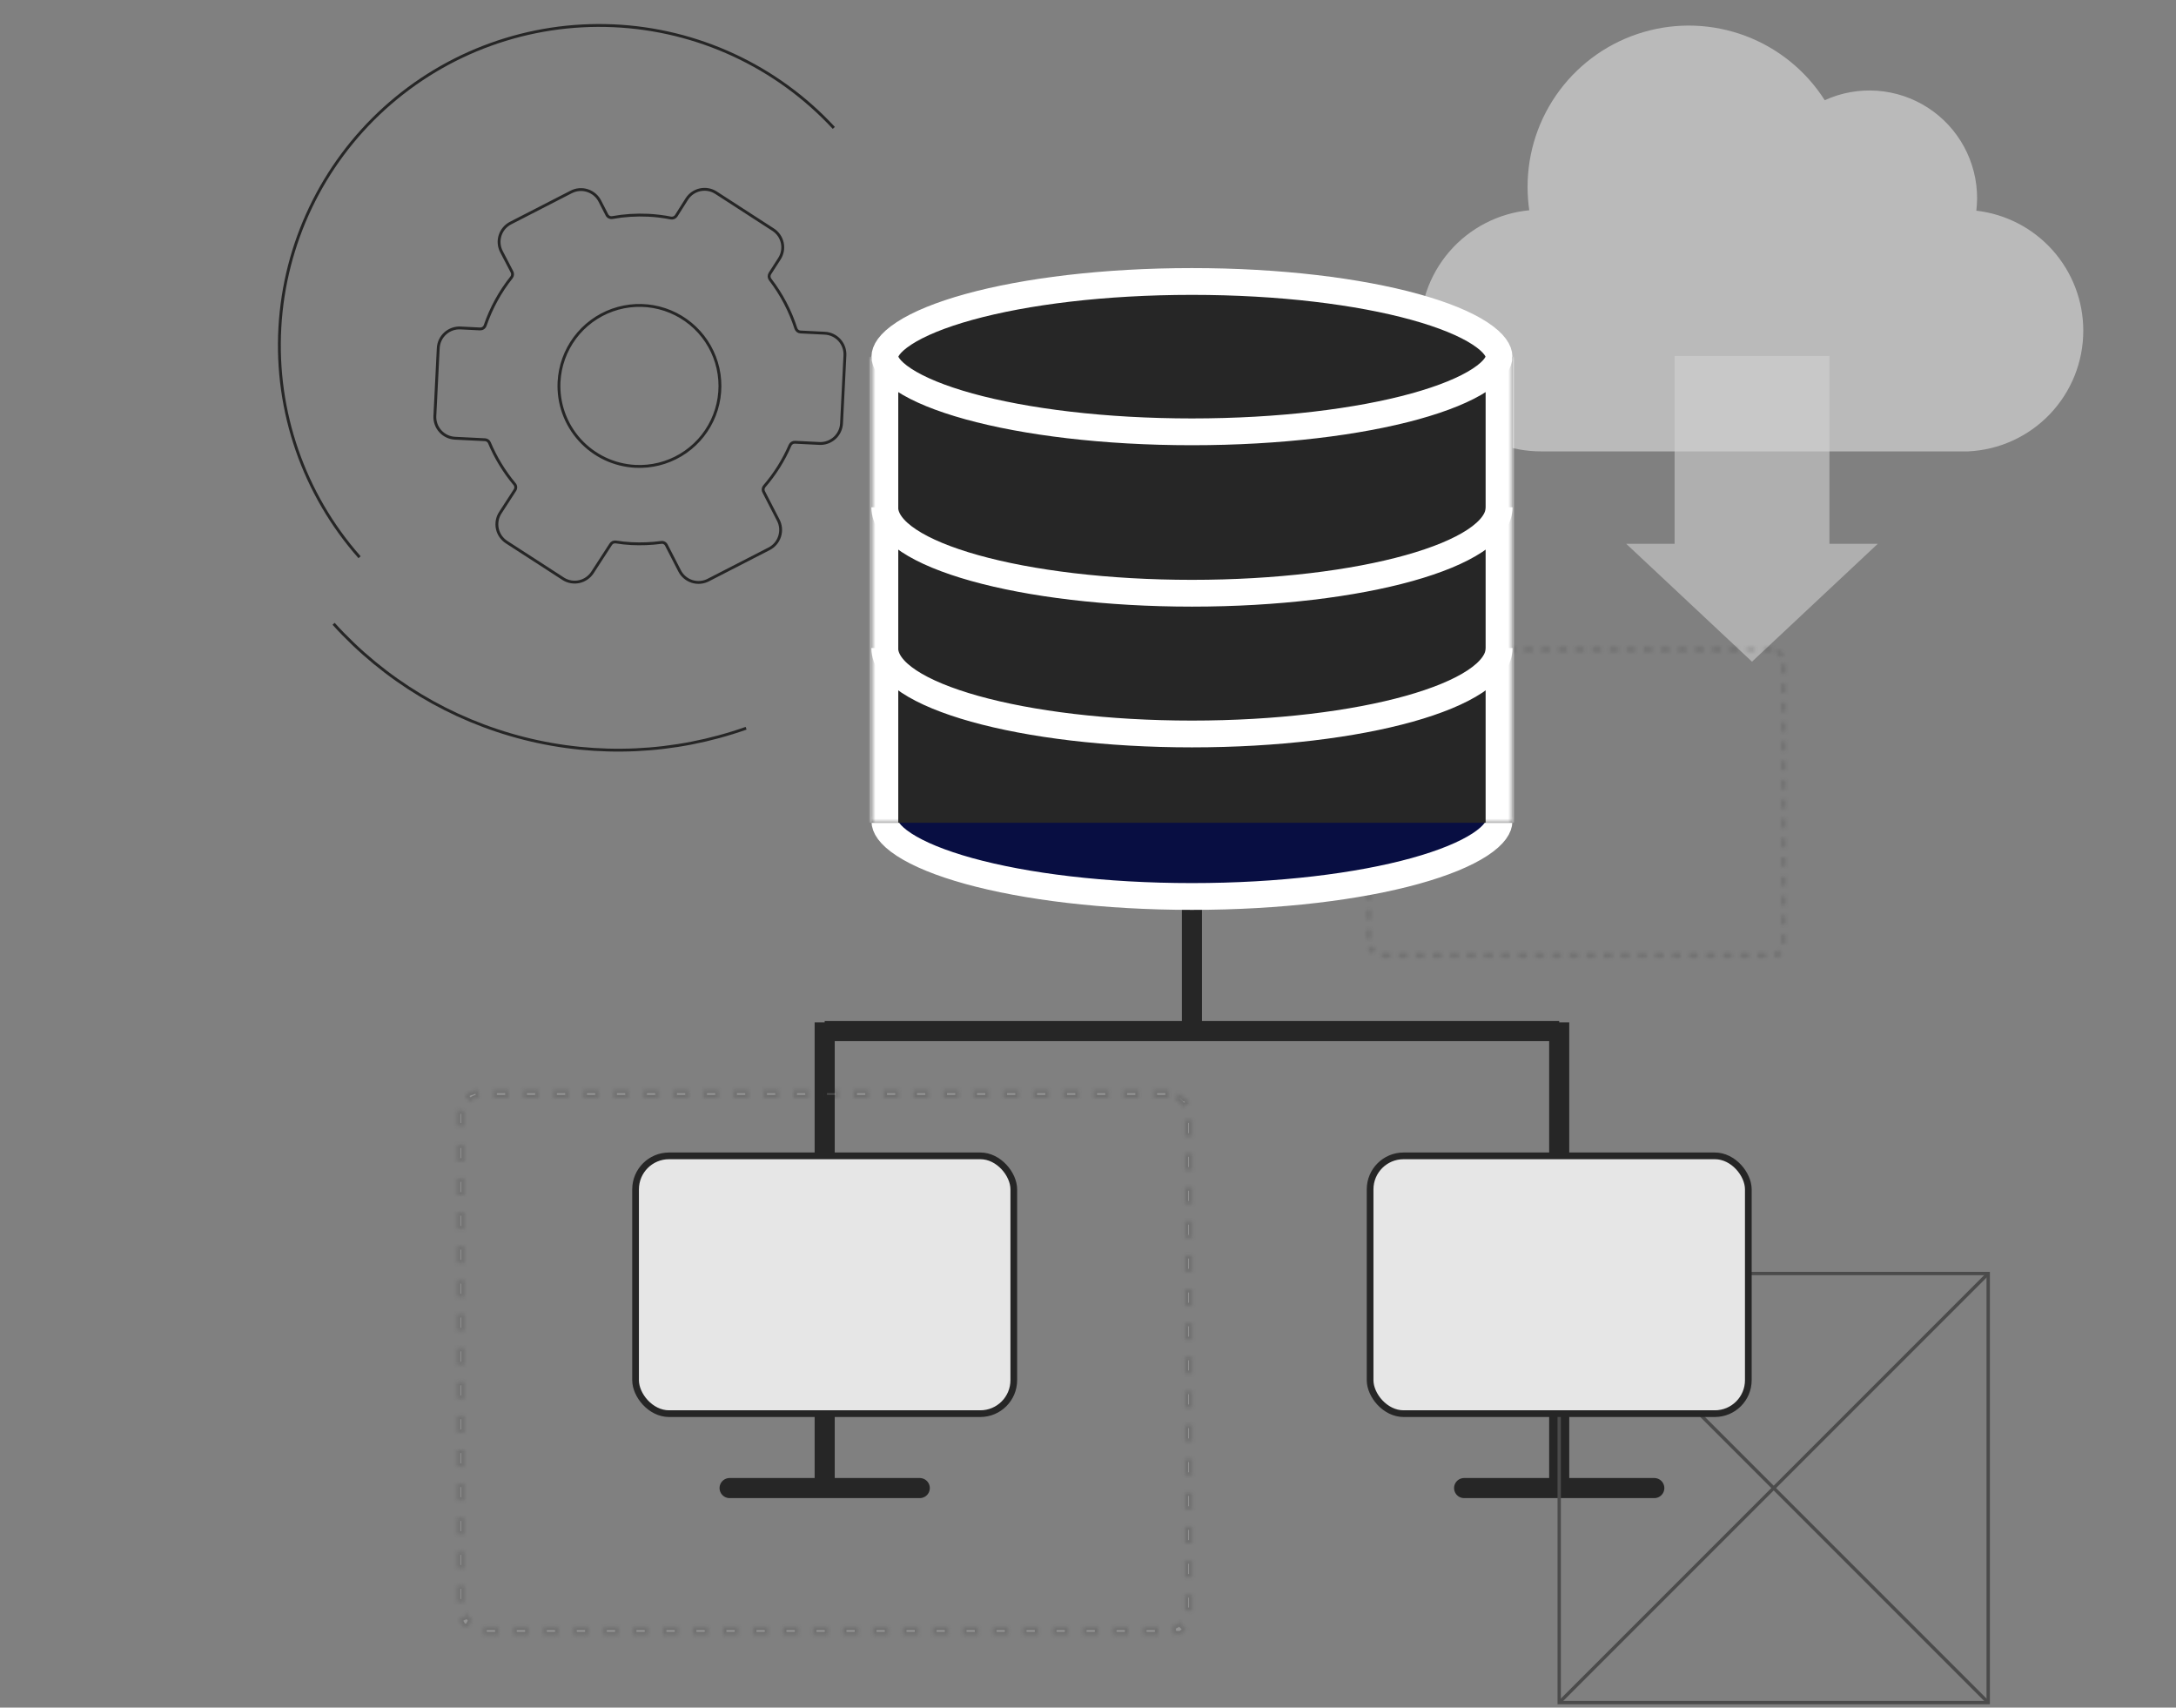 <svg width="650" height="510" viewBox="0 0 650 510" fill="none" xmlns="http://www.w3.org/2000/svg">
<rect x="0" y="0" width="650" height="510" fill="#808080" stroke="none"/>
<path opacity="0.57" d="M622.304 98.764C622.306 89.91 619.051 81.365 613.16 74.755C607.269 68.146 599.152 63.934 590.357 62.922C590.497 61.699 590.574 60.469 590.587 59.238C590.597 53.847 589.251 48.541 586.675 43.807C584.098 39.073 580.373 35.062 575.841 32.144C571.309 29.225 566.116 27.493 560.74 27.106C555.364 26.719 549.977 27.689 545.074 29.928C539.471 21.13 531.162 14.389 521.399 10.72C511.635 7.05 500.944 6.65 490.933 9.58C480.922 12.51 472.134 18.612 465.889 26.967C459.645 35.322 456.283 45.478 456.308 55.909C456.315 58.214 456.483 60.515 456.81 62.797C447.562 63.689 439.015 68.113 432.946 75.148C426.878 82.183 423.756 91.288 424.231 100.567C424.706 109.845 428.74 118.584 435.495 124.963C442.249 131.342 451.204 134.871 460.495 134.814H587.907C597.177 134.383 605.925 130.396 612.331 123.682C618.737 116.968 622.309 108.044 622.304 98.764Z" fill="#E6E6E6"/>
<path opacity="0.57" d="M546.476 162.407V106.321H500.23V162.407H485.764L523.343 197.621L560.922 162.407H546.476Z" fill="#D2D2D2"/>
<path d="M356.049 251.205V308.014" stroke="#262626" stroke-width="6"/>
<path d="M274.748 444.433L217.939 444.433" stroke="#262626" stroke-width="6" stroke-linecap="round"/>
<path d="M494.16 444.433L437.351 444.433" stroke="#262626" stroke-width="6" stroke-linecap="round"/>
<path d="M246.343 305.344V444.433" stroke="#262626" stroke-width="6"/>
<path d="M465.755 305.344V444.433" stroke="#262626" stroke-width="6"/>
<path d="M465.755 307.949H246.343" stroke="#262626" stroke-width="6"/>
<g opacity="0.4">
<g opacity="0.4">
<mask id="path-9-inside-1_112_690" fill="white">
<path d="M349.108 325.479H344.626V328.011H349.108V325.479ZM340.144 325.479H335.662V328.011H340.144V325.479ZM331.18 325.479H326.698V328.011H331.18V325.479ZM322.217 325.479H317.735V328.011H322.217V325.479ZM313.253 325.479H308.771V328.011H313.253V325.479ZM304.289 325.479H299.807V328.011H304.289V325.479ZM295.326 325.479H290.844V328.011H295.326V325.479ZM286.362 325.479H281.88V328.011H286.362V325.479ZM277.398 325.479H272.916V328.011H277.398V325.479ZM268.435 325.479H263.953V328.011H268.435V325.479ZM259.471 325.479H254.989V328.011H259.471V325.479ZM250.507 325.479H246.025V328.011H250.507V325.479ZM241.544 325.479H237.062V328.011H241.544V325.479ZM232.58 325.479H228.098V328.011H232.58V325.479ZM223.616 325.479H219.134V328.011H223.616V325.479ZM214.653 325.479H210.171V328.011H214.653V325.479ZM205.689 325.479H201.207V328.011H205.689V325.479ZM196.725 325.479H192.243V328.011H196.725V325.479ZM187.761 325.479H183.28V328.011H187.761V325.479ZM178.798 325.479H174.316V328.011H178.798V325.479ZM169.834 325.479H165.352V328.011H169.834V325.479ZM160.87 325.479H156.389V328.011H160.87V325.479ZM151.907 325.479H147.425V328.011H151.907V325.479ZM142.943 325.479C142.212 325.556 141.495 325.752 140.814 326.061H140.478C139.898 326.365 139.361 326.766 138.887 327.252L140.366 329.151C141.124 328.368 142.097 327.903 143.122 327.834L142.943 325.302V325.479ZM136.669 331.708C136.584 332.133 136.531 332.565 136.512 333V336.418H138.753V333C138.718 332.629 138.718 332.256 138.753 331.886L136.512 331.354L136.669 331.708ZM138.753 341.837H136.512V346.902H138.753V341.837ZM138.753 351.966H136.512V357.031H138.753V351.966ZM138.753 362.095H136.512V367.16H138.753V362.095ZM138.753 372.224H136.512V377.289H138.753V372.224ZM138.753 382.353H136.512V387.418H138.753V382.353ZM138.753 392.482H136.512V397.547H138.753V392.482ZM138.753 402.611H136.512V407.676H138.753V402.611ZM138.753 412.74H136.512V417.805H138.753V412.74ZM138.753 422.869H136.512V427.933H138.753V422.869ZM138.753 432.998H136.512V438.062H138.753V432.998ZM138.753 443.127H136.512V448.191H138.753V443.127ZM138.753 453.256H136.512V458.32H138.753V453.256ZM138.753 463.385H136.512V468.449H138.753V463.385ZM138.753 473.514H136.512V478.578H138.753V473.514ZM139.134 482.579L137.072 483.567C137.394 484.427 137.85 485.216 138.416 485.897H139.716H139.873L141.016 483.719C140.137 483.133 139.446 482.246 139.044 481.186L139.134 482.579ZM148.77 485.846H144.4V488.378H148.882V485.846H148.77ZM157.733 485.846H153.363V488.378H157.845V485.846H157.733ZM166.697 485.846H162.327V488.378H166.809V485.846H166.697ZM175.661 485.846H171.291V488.378H175.773V485.846H175.661ZM184.624 485.846H180.254V488.378H184.736V485.846H184.624ZM193.588 485.846H189.106V488.378H193.588V485.846ZM202.552 485.846H198.07V488.378H202.552V485.846ZM211.515 485.846H207.033V488.378H211.515V485.846ZM220.479 485.846H215.997V488.378H220.479V485.846ZM229.443 485.846H224.961V488.378H229.443V485.846ZM238.406 485.846H233.924V488.378H238.406V485.846ZM247.37 485.846H242.888V488.378H247.37V485.846ZM256.334 485.846H251.852V488.378H256.334V485.846ZM265.297 485.846H260.815V488.378H265.297V485.846ZM274.261 485.846H269.779V488.378H274.261V485.846ZM283.225 485.846H278.743V488.378H283.225V485.846ZM292.188 485.846H287.706V488.378H292.188V485.846ZM301.152 485.846H296.67V488.378H301.152V485.846ZM310.116 485.846H305.634V488.378H310.116V485.846ZM319.079 485.846H314.597V488.378H319.079V485.846ZM328.043 485.846H323.561V488.378H328.043V485.846ZM337.007 485.846H332.525V488.378H337.007V485.846ZM345.97 485.846H341.488V488.378H345.97V485.846ZM352.693 484.073C352.004 484.926 351.094 485.512 350.094 485.745L350.519 488.277L351.102 488.125H352.693C353.299 487.697 353.856 487.187 354.351 486.606L352.693 484.884V484.073ZM356.166 476.173H353.926V480.477C353.926 480.655 353.926 480.832 353.926 480.984L356.166 481.237C356.178 481.035 356.178 480.832 356.166 480.629V476.325V476.173ZM356.166 466.044H353.926V471.108H356.166V466.044ZM356.166 455.915H353.926V460.979H356.166V455.915ZM356.166 445.786H353.926V450.85H356.166V445.786ZM356.166 435.657H353.926V440.721H356.166V435.657ZM356.166 425.528H353.926V430.592H356.166V425.528ZM356.166 415.399H353.926V420.463H356.166V415.399ZM356.166 405.27H353.926V410.334H356.166V405.27ZM356.166 395.141H353.926V400.205H356.166V395.141ZM356.166 385.012H353.926V390.076H356.166V385.012ZM356.166 374.883H353.926V379.947H356.166V374.883ZM356.166 364.754H353.926V369.819H356.166V364.754ZM356.166 354.625H353.926V359.69H356.166V354.625ZM356.166 344.496H353.926V349.561H356.166V344.496ZM356.166 334.367H353.926V339.432H356.166V334.367ZM351.998 326.137L351.102 328.442C352.045 328.912 352.83 329.711 353.343 330.721L355.293 329.48C355.008 328.925 354.67 328.407 354.284 327.935H353.858C353.343 327.425 352.761 327.006 352.133 326.694L351.998 326.137Z"/>
</mask>
<path d="M349.108 325.479H344.626V328.011H349.108V325.479ZM340.144 325.479H335.662V328.011H340.144V325.479ZM331.18 325.479H326.698V328.011H331.18V325.479ZM322.217 325.479H317.735V328.011H322.217V325.479ZM313.253 325.479H308.771V328.011H313.253V325.479ZM304.289 325.479H299.807V328.011H304.289V325.479ZM295.326 325.479H290.844V328.011H295.326V325.479ZM286.362 325.479H281.88V328.011H286.362V325.479ZM277.398 325.479H272.916V328.011H277.398V325.479ZM268.435 325.479H263.953V328.011H268.435V325.479ZM259.471 325.479H254.989V328.011H259.471V325.479ZM250.507 325.479H246.025V328.011H250.507V325.479ZM241.544 325.479H237.062V328.011H241.544V325.479ZM232.58 325.479H228.098V328.011H232.58V325.479ZM223.616 325.479H219.134V328.011H223.616V325.479ZM214.653 325.479H210.171V328.011H214.653V325.479ZM205.689 325.479H201.207V328.011H205.689V325.479ZM196.725 325.479H192.243V328.011H196.725V325.479ZM187.761 325.479H183.28V328.011H187.761V325.479ZM178.798 325.479H174.316V328.011H178.798V325.479ZM169.834 325.479H165.352V328.011H169.834V325.479ZM160.87 325.479H156.389V328.011H160.87V325.479ZM151.907 325.479H147.425V328.011H151.907V325.479ZM142.943 325.479C142.212 325.556 141.495 325.752 140.814 326.061H140.478C139.898 326.365 139.361 326.766 138.887 327.252L140.366 329.151C141.124 328.368 142.097 327.903 143.122 327.834L142.943 325.302V325.479ZM136.669 331.708C136.584 332.133 136.531 332.565 136.512 333V336.418H138.753V333C138.718 332.629 138.718 332.256 138.753 331.886L136.512 331.354L136.669 331.708ZM138.753 341.837H136.512V346.902H138.753V341.837ZM138.753 351.966H136.512V357.031H138.753V351.966ZM138.753 362.095H136.512V367.16H138.753V362.095ZM138.753 372.224H136.512V377.289H138.753V372.224ZM138.753 382.353H136.512V387.418H138.753V382.353ZM138.753 392.482H136.512V397.547H138.753V392.482ZM138.753 402.611H136.512V407.676H138.753V402.611ZM138.753 412.74H136.512V417.805H138.753V412.74ZM138.753 422.869H136.512V427.933H138.753V422.869ZM138.753 432.998H136.512V438.062H138.753V432.998ZM138.753 443.127H136.512V448.191H138.753V443.127ZM138.753 453.256H136.512V458.32H138.753V453.256ZM138.753 463.385H136.512V468.449H138.753V463.385ZM138.753 473.514H136.512V478.578H138.753V473.514ZM139.134 482.579L137.072 483.567C137.394 484.427 137.85 485.216 138.416 485.897H139.716H139.873L141.016 483.719C140.137 483.133 139.446 482.246 139.044 481.186L139.134 482.579ZM148.77 485.846H144.4V488.378H148.882V485.846H148.77ZM157.733 485.846H153.363V488.378H157.845V485.846H157.733ZM166.697 485.846H162.327V488.378H166.809V485.846H166.697ZM175.661 485.846H171.291V488.378H175.773V485.846H175.661ZM184.624 485.846H180.254V488.378H184.736V485.846H184.624ZM193.588 485.846H189.106V488.378H193.588V485.846ZM202.552 485.846H198.07V488.378H202.552V485.846ZM211.515 485.846H207.033V488.378H211.515V485.846ZM220.479 485.846H215.997V488.378H220.479V485.846ZM229.443 485.846H224.961V488.378H229.443V485.846ZM238.406 485.846H233.924V488.378H238.406V485.846ZM247.37 485.846H242.888V488.378H247.37V485.846ZM256.334 485.846H251.852V488.378H256.334V485.846ZM265.297 485.846H260.815V488.378H265.297V485.846ZM274.261 485.846H269.779V488.378H274.261V485.846ZM283.225 485.846H278.743V488.378H283.225V485.846ZM292.188 485.846H287.706V488.378H292.188V485.846ZM301.152 485.846H296.67V488.378H301.152V485.846ZM310.116 485.846H305.634V488.378H310.116V485.846ZM319.079 485.846H314.597V488.378H319.079V485.846ZM328.043 485.846H323.561V488.378H328.043V485.846ZM337.007 485.846H332.525V488.378H337.007V485.846ZM345.97 485.846H341.488V488.378H345.97V485.846ZM352.693 484.073C352.004 484.926 351.094 485.512 350.094 485.745L350.519 488.277L351.102 488.125H352.693C353.299 487.697 353.856 487.187 354.351 486.606L352.693 484.884V484.073ZM356.166 476.173H353.926V480.477C353.926 480.655 353.926 480.832 353.926 480.984L356.166 481.237C356.178 481.035 356.178 480.832 356.166 480.629V476.325V476.173ZM356.166 466.044H353.926V471.108H356.166V466.044ZM356.166 455.915H353.926V460.979H356.166V455.915ZM356.166 445.786H353.926V450.85H356.166V445.786ZM356.166 435.657H353.926V440.721H356.166V435.657ZM356.166 425.528H353.926V430.592H356.166V425.528ZM356.166 415.399H353.926V420.463H356.166V415.399ZM356.166 405.27H353.926V410.334H356.166V405.27ZM356.166 395.141H353.926V400.205H356.166V395.141ZM356.166 385.012H353.926V390.076H356.166V385.012ZM356.166 374.883H353.926V379.947H356.166V374.883ZM356.166 364.754H353.926V369.819H356.166V364.754ZM356.166 354.625H353.926V359.69H356.166V354.625ZM356.166 344.496H353.926V349.561H356.166V344.496ZM356.166 334.367H353.926V339.432H356.166V334.367ZM351.998 326.137L351.102 328.442C352.045 328.912 352.83 329.711 353.343 330.721L355.293 329.48C355.008 328.925 354.67 328.407 354.284 327.935H353.858C353.343 327.425 352.761 327.006 352.133 326.694L351.998 326.137Z" fill="white" stroke="#262626" stroke-width="2" mask="url(#path-9-inside-1_112_690)"/>
</g>
</g>
<g opacity="0.4">
<g opacity="0.4">
<mask id="path-10-inside-2_112_690" fill="white">
<path d="M529.323 193.278H526.771V194.72H529.323V193.278ZM524.219 193.278H521.667V194.72H524.219V193.278ZM519.115 193.278H516.563V194.72H519.115V193.278ZM514.011 193.278H511.459V194.72H514.011V193.278ZM508.906 193.278H506.354V194.72H508.906V193.278ZM503.802 193.278H501.25V194.72H503.802V193.278ZM498.698 193.278H496.146V194.72H498.698V193.278ZM493.594 193.278H491.042V194.72H493.594V193.278ZM488.49 193.278H485.938V194.72H488.49V193.278ZM483.386 193.278H480.834V194.72H483.386V193.278ZM478.282 193.278H475.73V194.72H478.282V193.278ZM473.178 193.278H470.626V194.72H473.178V193.278ZM468.074 193.278H465.522V194.72H468.074V193.278ZM462.97 193.278H460.418V194.72H462.97V193.278ZM457.866 193.278H455.314V194.72H457.866V193.278ZM452.761 193.278H450.209V194.72H452.761V193.278ZM447.657 193.278H445.105V194.72H447.657V193.278ZM442.553 193.278H440.001V194.72H442.553V193.278ZM437.449 193.278H434.897V194.72H437.449V193.278ZM432.345 193.278H429.793V194.72H432.345V193.278ZM427.241 193.278H424.689V194.72H427.241V193.278ZM422.137 193.278H419.585V194.72H422.137V193.278ZM417.033 193.278H414.481V194.72H417.033V193.278ZM411.929 193.278C411.513 193.322 411.104 193.434 410.717 193.61H410.525C410.195 193.783 409.889 194.012 409.619 194.288L410.461 195.369C410.893 194.923 411.447 194.659 412.031 194.619L411.929 193.177V193.278ZM408.356 196.826C408.308 197.067 408.278 197.313 408.267 197.561V199.507H409.543V197.561C409.523 197.35 409.523 197.137 409.543 196.926L408.267 196.624L408.356 196.826ZM409.543 202.593H408.267V205.477H409.543V202.593ZM409.543 208.361H408.267V211.245H409.543V208.361ZM409.543 214.128H408.267V217.012H409.543V214.128ZM409.543 219.896H408.267V222.78H409.543V219.896ZM409.543 225.664H408.267V228.547H409.543V225.664ZM409.543 231.431H408.267V234.315H409.543V231.431ZM409.543 237.199H408.267V240.083H409.543V237.199ZM409.543 242.967H408.267V245.85H409.543V242.967ZM409.543 248.734H408.267V251.618H409.543V248.734ZM409.543 254.502H408.267V257.386H409.543V254.502ZM409.543 260.269H408.267V263.153H409.543V260.269ZM409.543 266.037H408.267V268.921H409.543V266.037ZM409.543 271.805H408.267V274.688H409.543V271.805ZM409.543 277.572H408.267V280.456H409.543V277.572ZM409.76 282.734L408.586 283.297C408.769 283.787 409.028 284.236 409.351 284.623H410.091H410.181L410.831 283.383C410.331 283.05 409.938 282.545 409.709 281.941L409.76 282.734ZM415.246 284.594H412.758V286.036H415.31V284.594H415.246ZM420.351 284.594H417.862V286.036H420.414V284.594H420.351ZM425.455 284.594H422.966V286.036H425.518V284.594H425.455ZM430.559 284.594H428.07V286.036H430.623V284.594H430.559ZM435.663 284.594H433.175V286.036H435.727V284.594H435.663ZM440.767 284.594H438.215V286.036H440.767V284.594ZM445.871 284.594H443.319V286.036H445.871V284.594ZM450.975 284.594H448.423V286.036H450.975V284.594ZM456.079 284.594H453.527V286.036H456.079V284.594ZM461.183 284.594H458.631V286.036H461.183V284.594ZM466.287 284.594H463.735V286.036H466.287V284.594ZM471.391 284.594H468.839V286.036H471.391V284.594ZM476.495 284.594H473.943V286.036H476.495V284.594ZM481.6 284.594H479.048V286.036H481.6V284.594ZM486.704 284.594H484.152V286.036H486.704V284.594ZM491.808 284.594H489.256V286.036H491.808V284.594ZM496.912 284.594H494.36V286.036H496.912V284.594ZM502.016 284.594H499.464V286.036H502.016V284.594ZM507.12 284.594H504.568V286.036H507.12V284.594ZM512.224 284.594H509.672V286.036H512.224V284.594ZM517.328 284.594H514.776V286.036H517.328V284.594ZM522.432 284.594H519.88V286.036H522.432V284.594ZM527.536 284.594H524.984V286.036H527.536V284.594ZM531.364 283.585C530.972 284.071 530.454 284.404 529.884 284.537L530.127 285.979L530.458 285.892H531.364C531.709 285.649 532.027 285.358 532.309 285.027L531.364 284.046V283.585ZM533.342 279.086H532.066V281.538C532.066 281.638 532.066 281.739 532.066 281.826L533.342 281.97C533.349 281.855 533.349 281.739 533.342 281.624V279.173V279.086ZM533.342 273.319H532.066V276.202H533.342V273.319ZM533.342 267.551H532.066V270.435H533.342V267.551ZM533.342 261.783H532.066V264.667H533.342V261.783ZM533.342 256.016H532.066V258.9H533.342V256.016ZM533.342 250.248H532.066V253.132H533.342V250.248ZM533.342 244.481H532.066V247.364H533.342V244.481ZM533.342 238.713H532.066V241.597H533.342V238.713ZM533.342 232.945H532.066V235.829H533.342V232.945ZM533.342 227.178H532.066V230.061H533.342V227.178ZM533.342 221.41H532.066V224.294H533.342V221.41ZM533.342 215.642H532.066V218.526H533.342V215.642ZM533.342 209.875H532.066V212.759H533.342V209.875ZM533.342 204.107H532.066V206.991H533.342V204.107ZM533.342 198.339H532.066V201.223H533.342V198.339ZM530.969 193.653L530.458 194.965C530.995 195.233 531.442 195.688 531.734 196.263L532.845 195.557C532.683 195.24 532.49 194.945 532.27 194.677H532.028C531.734 194.386 531.403 194.148 531.045 193.971L530.969 193.653Z"/>
</mask>
<path d="M529.323 193.278H526.771V194.72H529.323V193.278ZM524.219 193.278H521.667V194.72H524.219V193.278ZM519.115 193.278H516.563V194.72H519.115V193.278ZM514.011 193.278H511.459V194.72H514.011V193.278ZM508.906 193.278H506.354V194.72H508.906V193.278ZM503.802 193.278H501.25V194.72H503.802V193.278ZM498.698 193.278H496.146V194.72H498.698V193.278ZM493.594 193.278H491.042V194.72H493.594V193.278ZM488.49 193.278H485.938V194.72H488.49V193.278ZM483.386 193.278H480.834V194.72H483.386V193.278ZM478.282 193.278H475.73V194.72H478.282V193.278ZM473.178 193.278H470.626V194.72H473.178V193.278ZM468.074 193.278H465.522V194.72H468.074V193.278ZM462.97 193.278H460.418V194.72H462.97V193.278ZM457.866 193.278H455.314V194.72H457.866V193.278ZM452.761 193.278H450.209V194.72H452.761V193.278ZM447.657 193.278H445.105V194.72H447.657V193.278ZM442.553 193.278H440.001V194.72H442.553V193.278ZM437.449 193.278H434.897V194.72H437.449V193.278ZM432.345 193.278H429.793V194.72H432.345V193.278ZM427.241 193.278H424.689V194.72H427.241V193.278ZM422.137 193.278H419.585V194.72H422.137V193.278ZM417.033 193.278H414.481V194.72H417.033V193.278ZM411.929 193.278C411.513 193.322 411.104 193.434 410.717 193.61H410.525C410.195 193.783 409.889 194.012 409.619 194.288L410.461 195.369C410.893 194.923 411.447 194.659 412.031 194.619L411.929 193.177V193.278ZM408.356 196.826C408.308 197.067 408.278 197.313 408.267 197.561V199.507H409.543V197.561C409.523 197.35 409.523 197.137 409.543 196.926L408.267 196.624L408.356 196.826ZM409.543 202.593H408.267V205.477H409.543V202.593ZM409.543 208.361H408.267V211.245H409.543V208.361ZM409.543 214.128H408.267V217.012H409.543V214.128ZM409.543 219.896H408.267V222.78H409.543V219.896ZM409.543 225.664H408.267V228.547H409.543V225.664ZM409.543 231.431H408.267V234.315H409.543V231.431ZM409.543 237.199H408.267V240.083H409.543V237.199ZM409.543 242.967H408.267V245.85H409.543V242.967ZM409.543 248.734H408.267V251.618H409.543V248.734ZM409.543 254.502H408.267V257.386H409.543V254.502ZM409.543 260.269H408.267V263.153H409.543V260.269ZM409.543 266.037H408.267V268.921H409.543V266.037ZM409.543 271.805H408.267V274.688H409.543V271.805ZM409.543 277.572H408.267V280.456H409.543V277.572ZM409.76 282.734L408.586 283.297C408.769 283.787 409.028 284.236 409.351 284.623H410.091H410.181L410.831 283.383C410.331 283.05 409.938 282.545 409.709 281.941L409.76 282.734ZM415.246 284.594H412.758V286.036H415.31V284.594H415.246ZM420.351 284.594H417.862V286.036H420.414V284.594H420.351ZM425.455 284.594H422.966V286.036H425.518V284.594H425.455ZM430.559 284.594H428.07V286.036H430.623V284.594H430.559ZM435.663 284.594H433.175V286.036H435.727V284.594H435.663ZM440.767 284.594H438.215V286.036H440.767V284.594ZM445.871 284.594H443.319V286.036H445.871V284.594ZM450.975 284.594H448.423V286.036H450.975V284.594ZM456.079 284.594H453.527V286.036H456.079V284.594ZM461.183 284.594H458.631V286.036H461.183V284.594ZM466.287 284.594H463.735V286.036H466.287V284.594ZM471.391 284.594H468.839V286.036H471.391V284.594ZM476.495 284.594H473.943V286.036H476.495V284.594ZM481.6 284.594H479.048V286.036H481.6V284.594ZM486.704 284.594H484.152V286.036H486.704V284.594ZM491.808 284.594H489.256V286.036H491.808V284.594ZM496.912 284.594H494.36V286.036H496.912V284.594ZM502.016 284.594H499.464V286.036H502.016V284.594ZM507.12 284.594H504.568V286.036H507.12V284.594ZM512.224 284.594H509.672V286.036H512.224V284.594ZM517.328 284.594H514.776V286.036H517.328V284.594ZM522.432 284.594H519.88V286.036H522.432V284.594ZM527.536 284.594H524.984V286.036H527.536V284.594ZM531.364 283.585C530.972 284.071 530.454 284.404 529.884 284.537L530.127 285.979L530.458 285.892H531.364C531.709 285.649 532.027 285.358 532.309 285.027L531.364 284.046V283.585ZM533.342 279.086H532.066V281.538C532.066 281.638 532.066 281.739 532.066 281.826L533.342 281.97C533.349 281.855 533.349 281.739 533.342 281.624V279.173V279.086ZM533.342 273.319H532.066V276.202H533.342V273.319ZM533.342 267.551H532.066V270.435H533.342V267.551ZM533.342 261.783H532.066V264.667H533.342V261.783ZM533.342 256.016H532.066V258.9H533.342V256.016ZM533.342 250.248H532.066V253.132H533.342V250.248ZM533.342 244.481H532.066V247.364H533.342V244.481ZM533.342 238.713H532.066V241.597H533.342V238.713ZM533.342 232.945H532.066V235.829H533.342V232.945ZM533.342 227.178H532.066V230.061H533.342V227.178ZM533.342 221.41H532.066V224.294H533.342V221.41ZM533.342 215.642H532.066V218.526H533.342V215.642ZM533.342 209.875H532.066V212.759H533.342V209.875ZM533.342 204.107H532.066V206.991H533.342V204.107ZM533.342 198.339H532.066V201.223H533.342V198.339ZM530.969 193.653L530.458 194.965C530.995 195.233 531.442 195.688 531.734 196.263L532.845 195.557C532.683 195.24 532.49 194.945 532.27 194.677H532.028C531.734 194.386 531.403 194.148 531.045 193.971L530.969 193.653Z" fill="white" stroke="#262626" stroke-width="2" mask="url(#path-10-inside-2_112_690)"/>
</g>
</g>
<path d="M593.9 380.36H465.755V508.505H593.9V380.36Z" stroke="#4B4B4B" stroke-miterlimit="10"/>
<path d="M465.755 380.36L593.9 508.505" stroke="#4B4B4B" stroke-miterlimit="10"/>
<path d="M593.9 380.36L465.755 508.505" stroke="#4B4B4B" stroke-miterlimit="10"/>
<path d="M107.407 166.422C90.754 147.582 82.2 122.936 83.599 97.83C84.998 72.724 96.238 49.182 114.88 32.308C133.523 15.435 158.066 6.59 183.187 7.693C208.307 8.796 231.981 19.757 249.073 38.199M222.871 217.499C201.545 225.034 178.467 226.093 156.541 220.542C134.615 214.991 114.82 203.079 99.648 186.304M176.917 171.064L182.439 162.552C182.598 162.301 182.828 162.102 183.1 161.98C183.371 161.858 183.673 161.819 183.967 161.867C185.51 162.12 187.066 162.286 188.628 162.363C191.568 162.513 194.515 162.396 197.433 162.012C197.756 161.949 198.092 161.994 198.386 162.141C198.681 162.288 198.919 162.529 199.062 162.825L202.987 170.461C203.368 171.216 203.895 171.887 204.539 172.435C205.182 172.984 205.929 173.398 206.734 173.653C207.54 173.909 208.389 174.001 209.231 173.925C210.073 173.848 210.891 173.604 211.637 173.207L229.674 163.943C230.431 163.565 231.105 163.04 231.656 162.397C232.207 161.755 232.624 161.009 232.883 160.203C233.141 159.398 233.236 158.548 233.162 157.705C233.087 156.862 232.845 156.043 232.449 155.295L228.177 146.997C228.017 146.739 227.94 146.439 227.955 146.137C227.97 145.834 228.077 145.543 228.261 145.302C231.451 141.622 234.059 137.475 235.993 133.005C236.115 132.718 236.323 132.476 236.588 132.311C236.853 132.146 237.162 132.067 237.474 132.083L244.749 132.447C245.581 132.488 246.412 132.365 247.196 132.084C247.979 131.804 248.699 131.371 249.315 130.811C249.931 130.251 250.43 129.575 250.784 128.822C251.138 128.069 251.339 127.253 251.377 126.421L252.389 106.144C252.431 105.315 252.308 104.486 252.029 103.705C251.751 102.923 251.32 102.204 250.764 101.589C250.207 100.974 249.534 100.474 248.784 100.119C248.034 99.763 247.222 99.559 246.393 99.518L239.118 99.154C238.807 99.136 238.509 99.025 238.263 98.835C238.016 98.645 237.833 98.385 237.736 98.09C236.035 92.812 233.438 87.867 230.059 83.471C229.867 83.221 229.756 82.919 229.74 82.604C229.724 82.289 229.805 81.977 229.971 81.709L232.798 77.31C233.252 76.614 233.563 75.836 233.714 75.019C233.866 74.202 233.854 73.364 233.679 72.552C233.504 71.739 233.171 70.97 232.697 70.287C232.223 69.605 231.619 69.023 230.92 68.576L213.895 57.562C213.199 57.108 212.42 56.796 211.604 56.645C210.787 56.494 209.948 56.506 209.136 56.681C208.324 56.855 207.555 57.189 206.872 57.662C206.19 58.136 205.608 58.74 205.16 59.44L201.98 64.466C201.807 64.715 201.565 64.91 201.284 65.026C201.003 65.142 200.694 65.174 200.395 65.119C198.177 64.679 195.929 64.4 193.671 64.285C190.071 64.111 186.463 64.343 182.916 64.978C182.593 65.037 182.26 64.989 181.966 64.842C181.672 64.696 181.434 64.458 181.287 64.165L179.205 60.107C178.824 59.352 178.296 58.681 177.653 58.132C177.009 57.584 176.263 57.17 175.457 56.914C174.651 56.659 173.802 56.566 172.961 56.643C172.119 56.72 171.301 56.964 170.554 57.361L152.517 66.624C151.027 67.389 149.901 68.715 149.387 70.309C148.874 71.904 149.015 73.638 149.779 75.129L152.906 81.143C153.052 81.4 153.122 81.693 153.107 81.988C153.092 82.283 152.994 82.567 152.823 82.808C149.385 87.12 146.714 91.99 144.927 97.206C144.818 97.518 144.612 97.787 144.34 97.974C144.067 98.16 143.741 98.255 143.411 98.243L137.568 97.952C135.891 97.868 134.25 98.452 133.002 99.575C131.755 100.699 131.004 102.27 130.912 103.946L129.9 124.224C129.816 125.905 130.403 127.551 131.533 128.8C132.663 130.048 134.242 130.797 135.924 130.881L144.865 131.327C145.15 131.339 145.426 131.432 145.662 131.594C145.897 131.756 146.082 131.981 146.195 132.243C148.067 136.702 150.595 140.856 153.694 144.568C153.912 144.816 154.041 145.13 154.062 145.459C154.083 145.789 153.993 146.116 153.808 146.39L149.492 153.058C149.022 153.761 148.698 154.55 148.538 155.38C148.378 156.21 148.385 157.064 148.559 157.891C148.733 158.718 149.071 159.503 149.552 160.197C150.034 160.892 150.649 161.484 151.362 161.938L168.387 172.952C169.78 173.789 171.442 174.06 173.029 173.709C174.616 173.357 176.007 172.411 176.917 171.064ZM166.991 114.066C167.229 109.315 168.87 104.74 171.707 100.922C174.545 97.103 178.451 94.212 182.932 92.615C187.413 91.017 192.268 90.784 196.881 91.946C201.494 93.107 205.659 95.611 208.849 99.141C212.039 102.67 214.11 107.066 214.801 111.773C215.492 116.48 214.771 121.286 212.73 125.583C210.688 129.881 207.418 133.476 203.333 135.914C199.248 138.352 194.532 139.524 189.781 139.281C183.416 138.955 177.441 136.117 173.168 131.389C168.895 126.661 166.674 120.431 166.991 114.066Z" stroke="#262626" stroke-width="0.854" stroke-miterlimit="10"/>
<path d="M447.777 245.296C447.777 246.855 446.589 249.289 442.067 252.244C437.712 255.089 431.146 257.804 422.674 260.145C405.787 264.811 382.23 267.748 356.049 267.748C329.869 267.748 306.312 264.811 289.425 260.145C280.953 257.804 274.387 255.089 270.032 252.244C265.51 249.289 264.321 246.855 264.321 245.296C264.321 243.737 265.51 241.303 270.032 238.348C274.387 235.503 280.953 232.788 289.425 230.447C306.312 225.78 329.869 222.844 356.049 222.844C382.23 222.844 405.787 225.78 422.674 230.447C431.146 232.788 437.712 235.503 442.067 238.348C446.589 241.303 447.777 243.737 447.777 245.296Z" fill="#080E42" stroke="white" stroke-width="8"/>
<mask id="path-16-inside-3_112_690" fill="white">
<path d="M260.321 106.52H451.777V245.736H260.321V106.52Z"/>
</mask>
<path d="M260.321 106.52H451.777V245.736H260.321V106.52Z" fill="#262626"/>
<path d="M443.777 106.52V245.736H459.777V106.52H443.777ZM268.321 245.736V106.52H252.321V245.736H268.321Z" fill="white" mask="url(#path-16-inside-3_112_690)"/>
<path d="M447.777 106.52C447.777 108.079 446.589 110.513 442.067 113.467C437.712 116.312 431.146 119.028 422.674 121.369C405.787 126.035 382.23 128.972 356.049 128.972C329.869 128.972 306.312 126.035 289.425 121.369C280.953 119.028 274.387 116.312 270.032 113.467C265.51 110.513 264.321 108.079 264.321 106.52C264.321 104.961 265.51 102.526 270.032 99.572C274.387 96.727 280.953 94.011 289.425 91.671C306.312 87.004 329.869 84.067 356.049 84.067C382.23 84.067 405.787 87.004 422.674 91.671C431.146 94.011 437.712 96.727 442.067 99.572C446.589 102.526 447.777 104.961 447.777 106.52Z" fill="#262626" stroke="white" stroke-width="8"/>
<path d="M447.808 151.509C447.808 165.686 406.726 177.179 356.049 177.179C305.372 177.179 264.291 165.686 264.291 151.509" stroke="white" stroke-width="8"/>
<path d="M447.808 193.543C447.808 207.721 406.726 219.213 356.049 219.213C305.372 219.213 264.291 207.721 264.291 193.543" stroke="white" stroke-width="8"/>
<rect x="189.854" y="345.214" width="112.978" height="76.995" rx="10" fill="#E6E6E6" stroke="#262626" stroke-width="2"/>
<rect x="409.267" y="345.214" width="112.978" height="76.995" rx="10" fill="#E6E6E6" stroke="#262626" stroke-width="2"/>
</svg>

